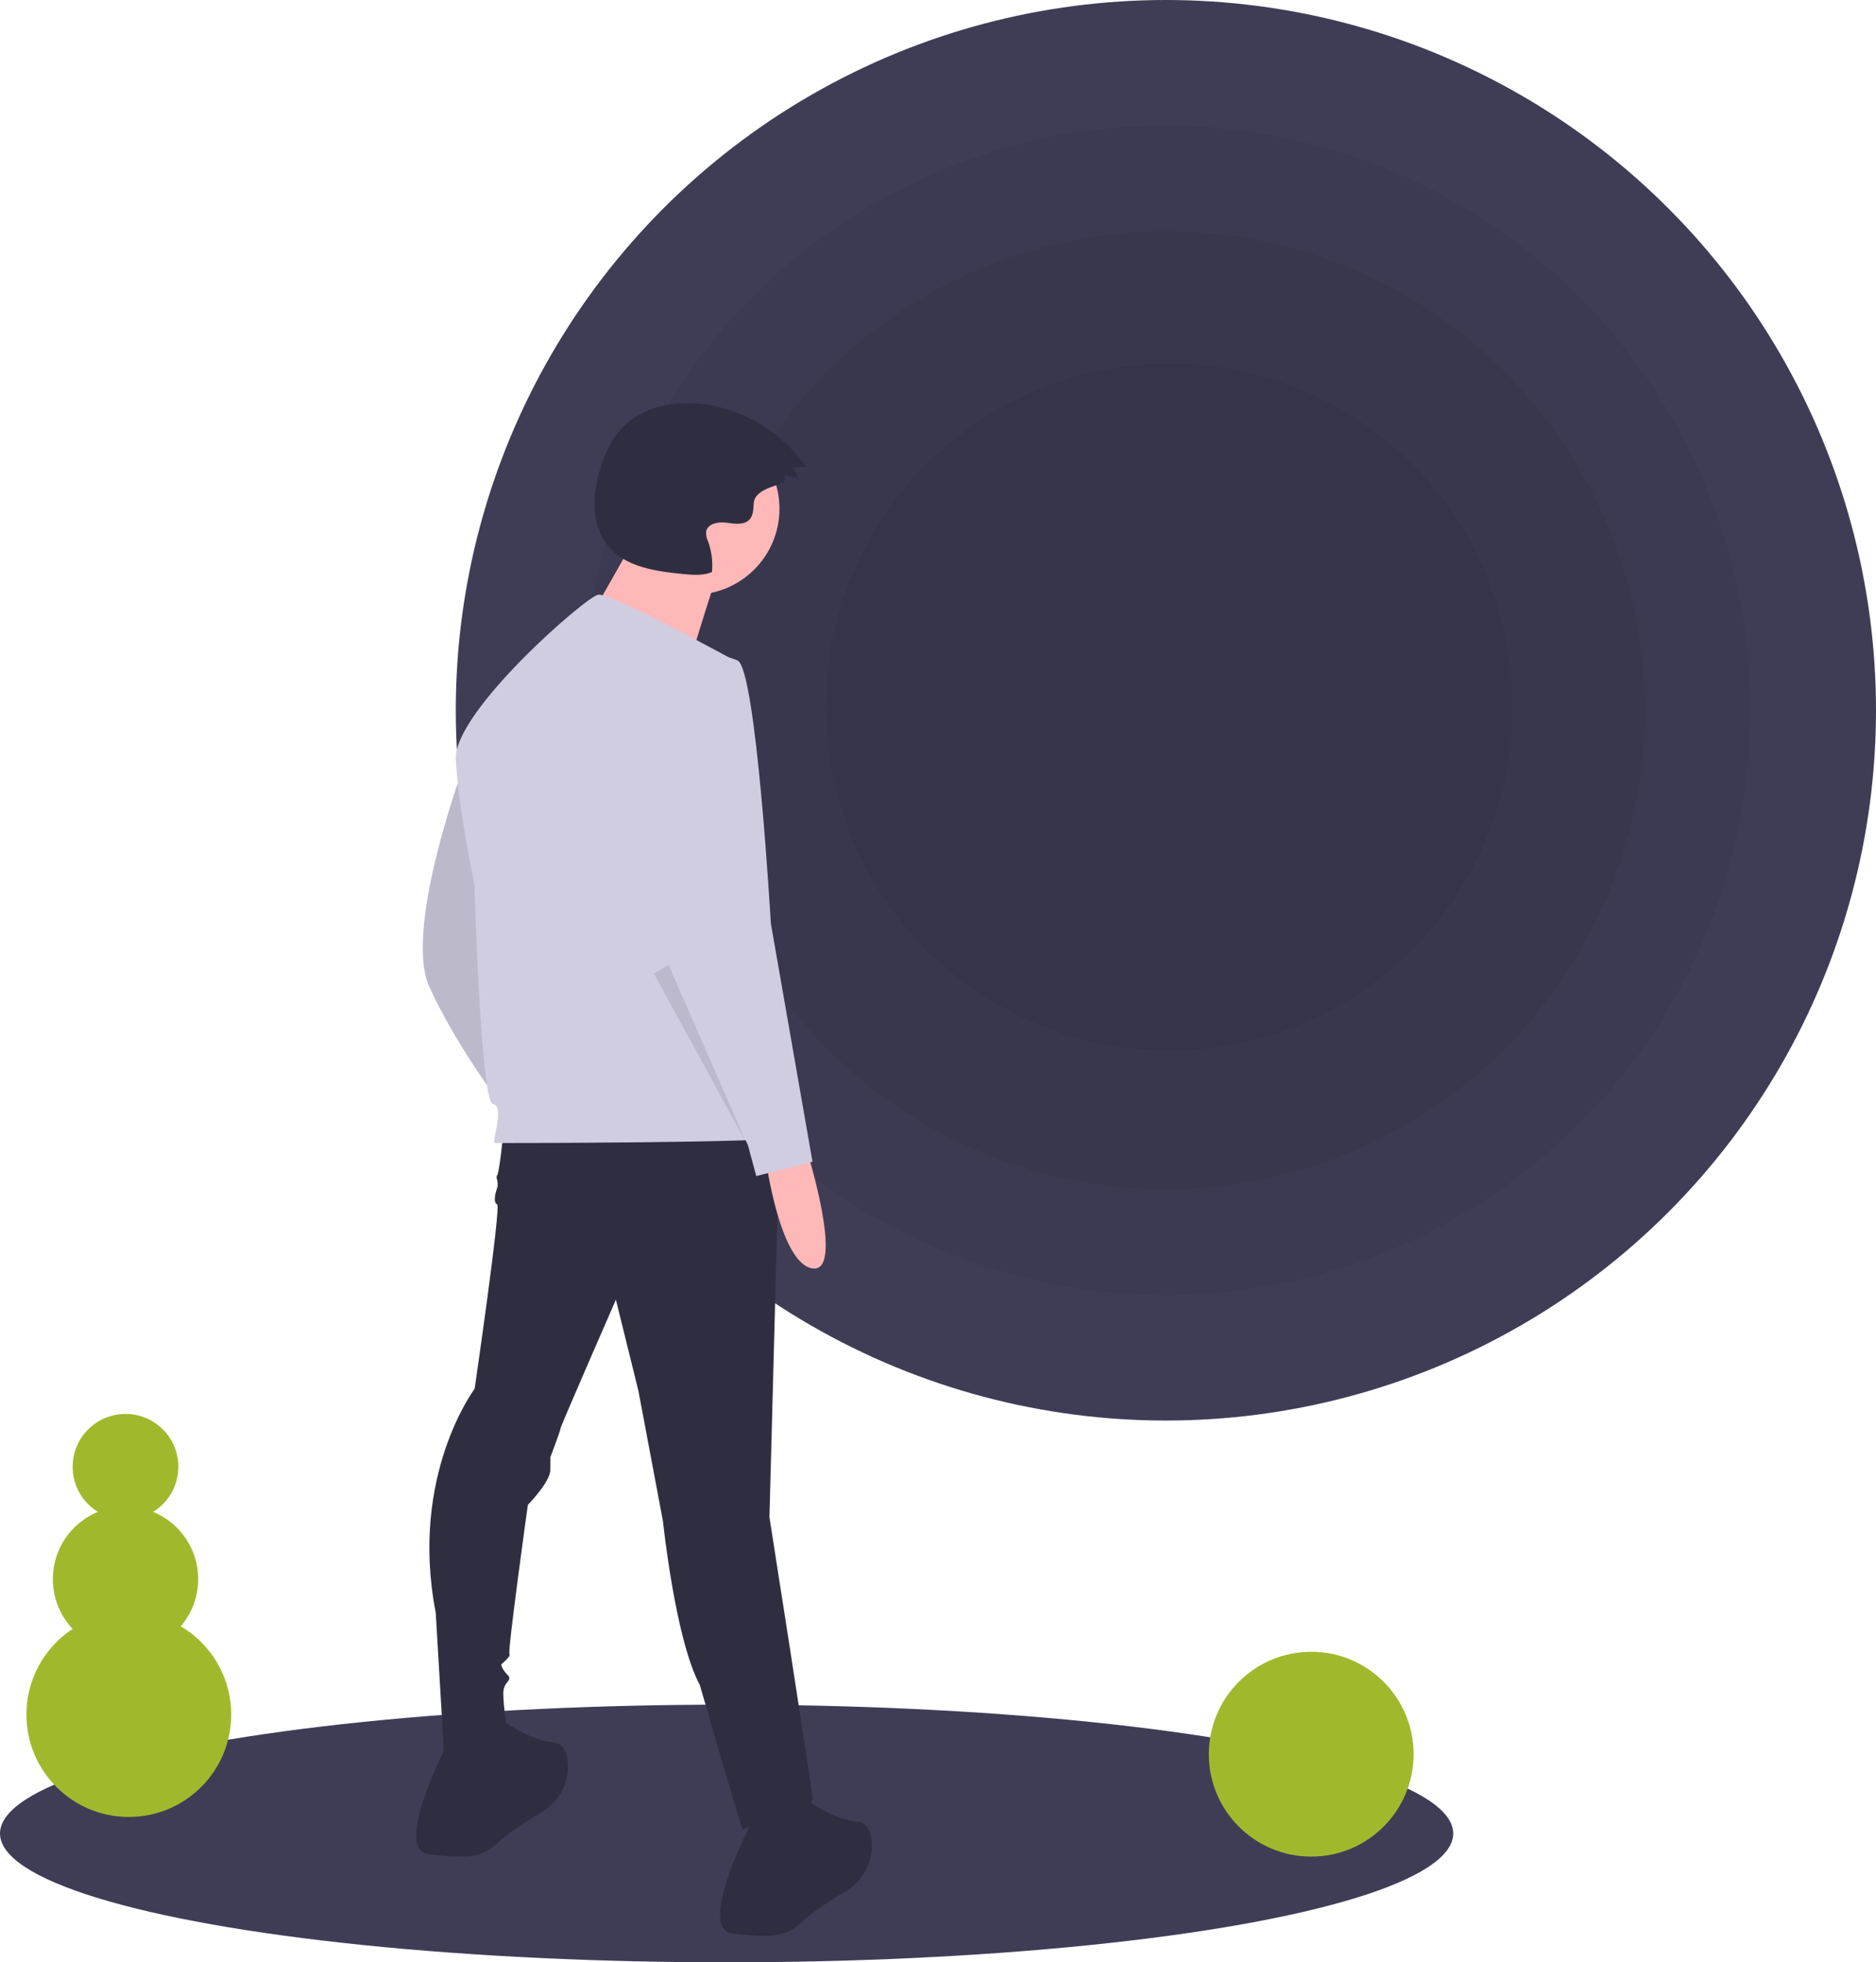 <?xml version="1.0" encoding="UTF-8"?>
<svg width="284px" height="297px" viewBox="0 0 284 297" version="1.1" xmlns="http://www.w3.org/2000/svg" xmlns:xlink="http://www.w3.org/1999/xlink">
    <title>undraw_void_-3-ggu</title>
    <g id="Page-1" stroke="none" stroke-width="1" fill="none" fill-rule="evenodd">
        <g id="Artboard" transform="translate(-831, -3750)" fill-rule="nonzero">
            <g id="Fourth-Row" transform="translate(248, 3492)">
                <g id="Home-User-No-Package-screen" transform="translate(530, 5)">
                    <g id="undraw_void_-3-ggu" transform="translate(53, 253)">
                        <ellipse id="Oval" fill="#3F3D56" cx="110" cy="277.5" rx="110" ry="19.5"></ellipse>
                        <circle id="Oval" fill="#3F3D56" cx="176.5" cy="107.5" r="107.5"></circle>
                        <circle id="Oval" fill="#000000" opacity="0.05" cx="176.5" cy="107.5" r="88.5"></circle>
                        <circle id="Oval" fill="#000000" opacity="0.05" cx="176.5" cy="107.5" r="72.5"></circle>
                        <circle id="Oval" fill="#000000" opacity="0.05" cx="177" cy="107" r="52"></circle>
                        <path d="M69.835,117 C69.835,117 61.119,140.872 64.992,149.353 C68.866,157.833 75,166 75,166 C75,166 72.74,118.571 69.835,117 Z" id="Path" fill="#D0CDE1"></path>
                        <path d="M69.835,117 C69.835,117 61.119,140.872 64.992,149.353 C68.866,157.833 75,166 75,166 C75,166 72.74,118.571 69.835,117 Z" id="Path" fill="#000000" opacity="0.1"></path>
                        <path d="M76.191,171.627 C76.191,171.627 75.571,177.585 75.261,177.899 C74.951,178.212 75.571,178.839 75.261,179.78 C74.951,180.721 74.642,181.975 75.261,182.289 C75.881,182.602 71.852,210.196 71.852,210.196 C71.852,210.196 61.934,223.366 65.963,244.062 L67.203,265.071 C67.203,265.071 76.811,265.699 76.811,262.249 C76.811,262.249 76.191,258.173 76.191,256.291 C76.191,254.41 77.741,254.41 76.811,253.469 C75.881,252.529 75.881,251.901 75.881,251.901 C75.881,251.901 77.431,250.647 77.121,250.334 C76.811,250.02 79.911,227.756 79.911,227.756 C79.911,227.756 83.32,224.307 83.32,222.426 L83.32,220.544 C83.32,220.544 84.87,216.468 84.87,216.154 C84.87,215.841 93.238,196.713 93.238,196.713 L96.648,210.51 L100.367,230.265 C100.367,230.265 102.227,248.139 105.946,255.037 C105.946,255.037 112.455,277.614 112.455,276.987 C112.455,276.36 123.303,274.792 122.993,271.97 C122.684,269.148 116.485,229.638 116.485,229.638 L118.034,171 L76.191,171.627 Z" id="Path" fill="#2F2E41"></path>
                        <path d="M67.84,263.7 C67.84,263.7 59.235,280.041 64.972,280.657 C70.709,281.274 72.939,281.274 75.489,278.808 C76.883,277.459 79.706,275.65 81.978,274.287 C84.726,272.665 86.273,269.666 85.96,266.567 C85.792,265.058 85.209,263.815 83.775,263.7 C79.951,263.392 75.489,260 75.489,260 L67.84,263.7 Z" id="Path" fill="#2F2E41"></path>
                        <path d="M113.84,275.7 C113.84,275.7 105.235,292.041 110.972,292.657 C116.709,293.274 118.939,293.274 121.489,290.808 C122.883,289.459 125.706,287.65 127.978,286.287 C130.726,284.665 132.273,281.666 131.96,278.567 C131.792,277.058 131.209,275.815 129.775,275.7 C125.951,275.392 121.489,272 121.489,272 L113.84,275.7 Z" id="Path" fill="#2F2E41"></path>
                        <circle id="Oval" fill="#FFB8B8" cx="105" cy="77" r="13"></circle>
                        <path d="M96.363,81 C96.363,81 86.79,98.344 86.024,98.344 C85.258,98.344 103.256,104 103.256,104 C103.256,104 108.234,87.41 109,85.902 L96.363,81 Z" id="Path" fill="#FFB8B8"></path>
                        <path d="M111.181,99.954 C111.181,99.954 92.435,89.696 90.561,90.007 C88.686,90.318 68.691,107.725 69.004,114.874 C69.316,122.023 71.815,133.835 71.815,133.835 C71.815,133.835 72.753,166.783 74.627,167.094 C76.502,167.405 74.315,173 74.94,173 C75.564,173 118.679,173 118.991,172.067 C119.304,171.135 111.181,99.954 111.181,99.954 Z" id="Path" fill="#D0CDE1"></path>
                        <path d="M122.121,174 C122.121,174 127.935,192.626 123.039,191.984 C118.142,191.341 116,175.927 116,175.927 L122.121,174 Z" id="Path" fill="#FFB8B8"></path>
                        <path d="M105.979,99.032 C105.979,99.032 94.316,101.519 96.207,117.064 C98.099,132.609 101.566,148.154 101.566,148.154 L113.229,173.337 L114.489,178 L123,175.824 L116.696,139.759 C116.696,139.759 114.489,101.208 111.653,99.964 C109.864,99.212 107.918,98.892 105.979,99.032 Z" id="Path" fill="#D0CDE1"></path>
                        <polygon id="Path" fill="#000000" opacity="0.1" points="99 147.377 113 173 101.205 146"></polygon>
                        <path d="M118.76,72.884 L118.803,71.886 L120.78,72.38 C120.737,71.731 120.413,71.135 119.894,70.747 L122,70.628 C118.429,65.533 112.939,62.125 106.804,61.197 C102.25,60.534 97.178,61.493 94.055,64.888 C92.54,66.535 91.588,68.629 90.911,70.765 C89.664,74.7 89.41,79.39 92.01,82.588 C94.653,85.839 99.27,86.476 103.429,86.878 C104.893,87.019 106.426,87.151 107.782,86.581 C107.933,85.019 107.734,83.442 107.2,81.967 C106.977,81.511 106.871,81.006 106.89,80.498 C107.075,79.255 108.725,78.942 109.965,79.11 C111.205,79.278 112.696,79.535 113.511,78.581 C114.072,77.924 114.039,76.968 114.113,76.105 C114.316,73.758 118.739,73.376 118.76,72.884 Z" id="Path" fill="#2F2E41"></path>
                        <circle id="Oval" fill="#A0B92C" cx="198.5" cy="265.5" r="15.5"></circle>
                        <circle id="Oval" fill="#A0B92C" cx="19.5" cy="259.5" r="15.5"></circle>
                        <circle id="Oval" fill="#A0B92C" cx="19" cy="239" r="11"></circle>
                        <circle id="Oval" fill="#A0B92C" cx="19" cy="222" r="8"></circle>
                    </g>
                </g>
            </g>
        </g>
    </g>
</svg>